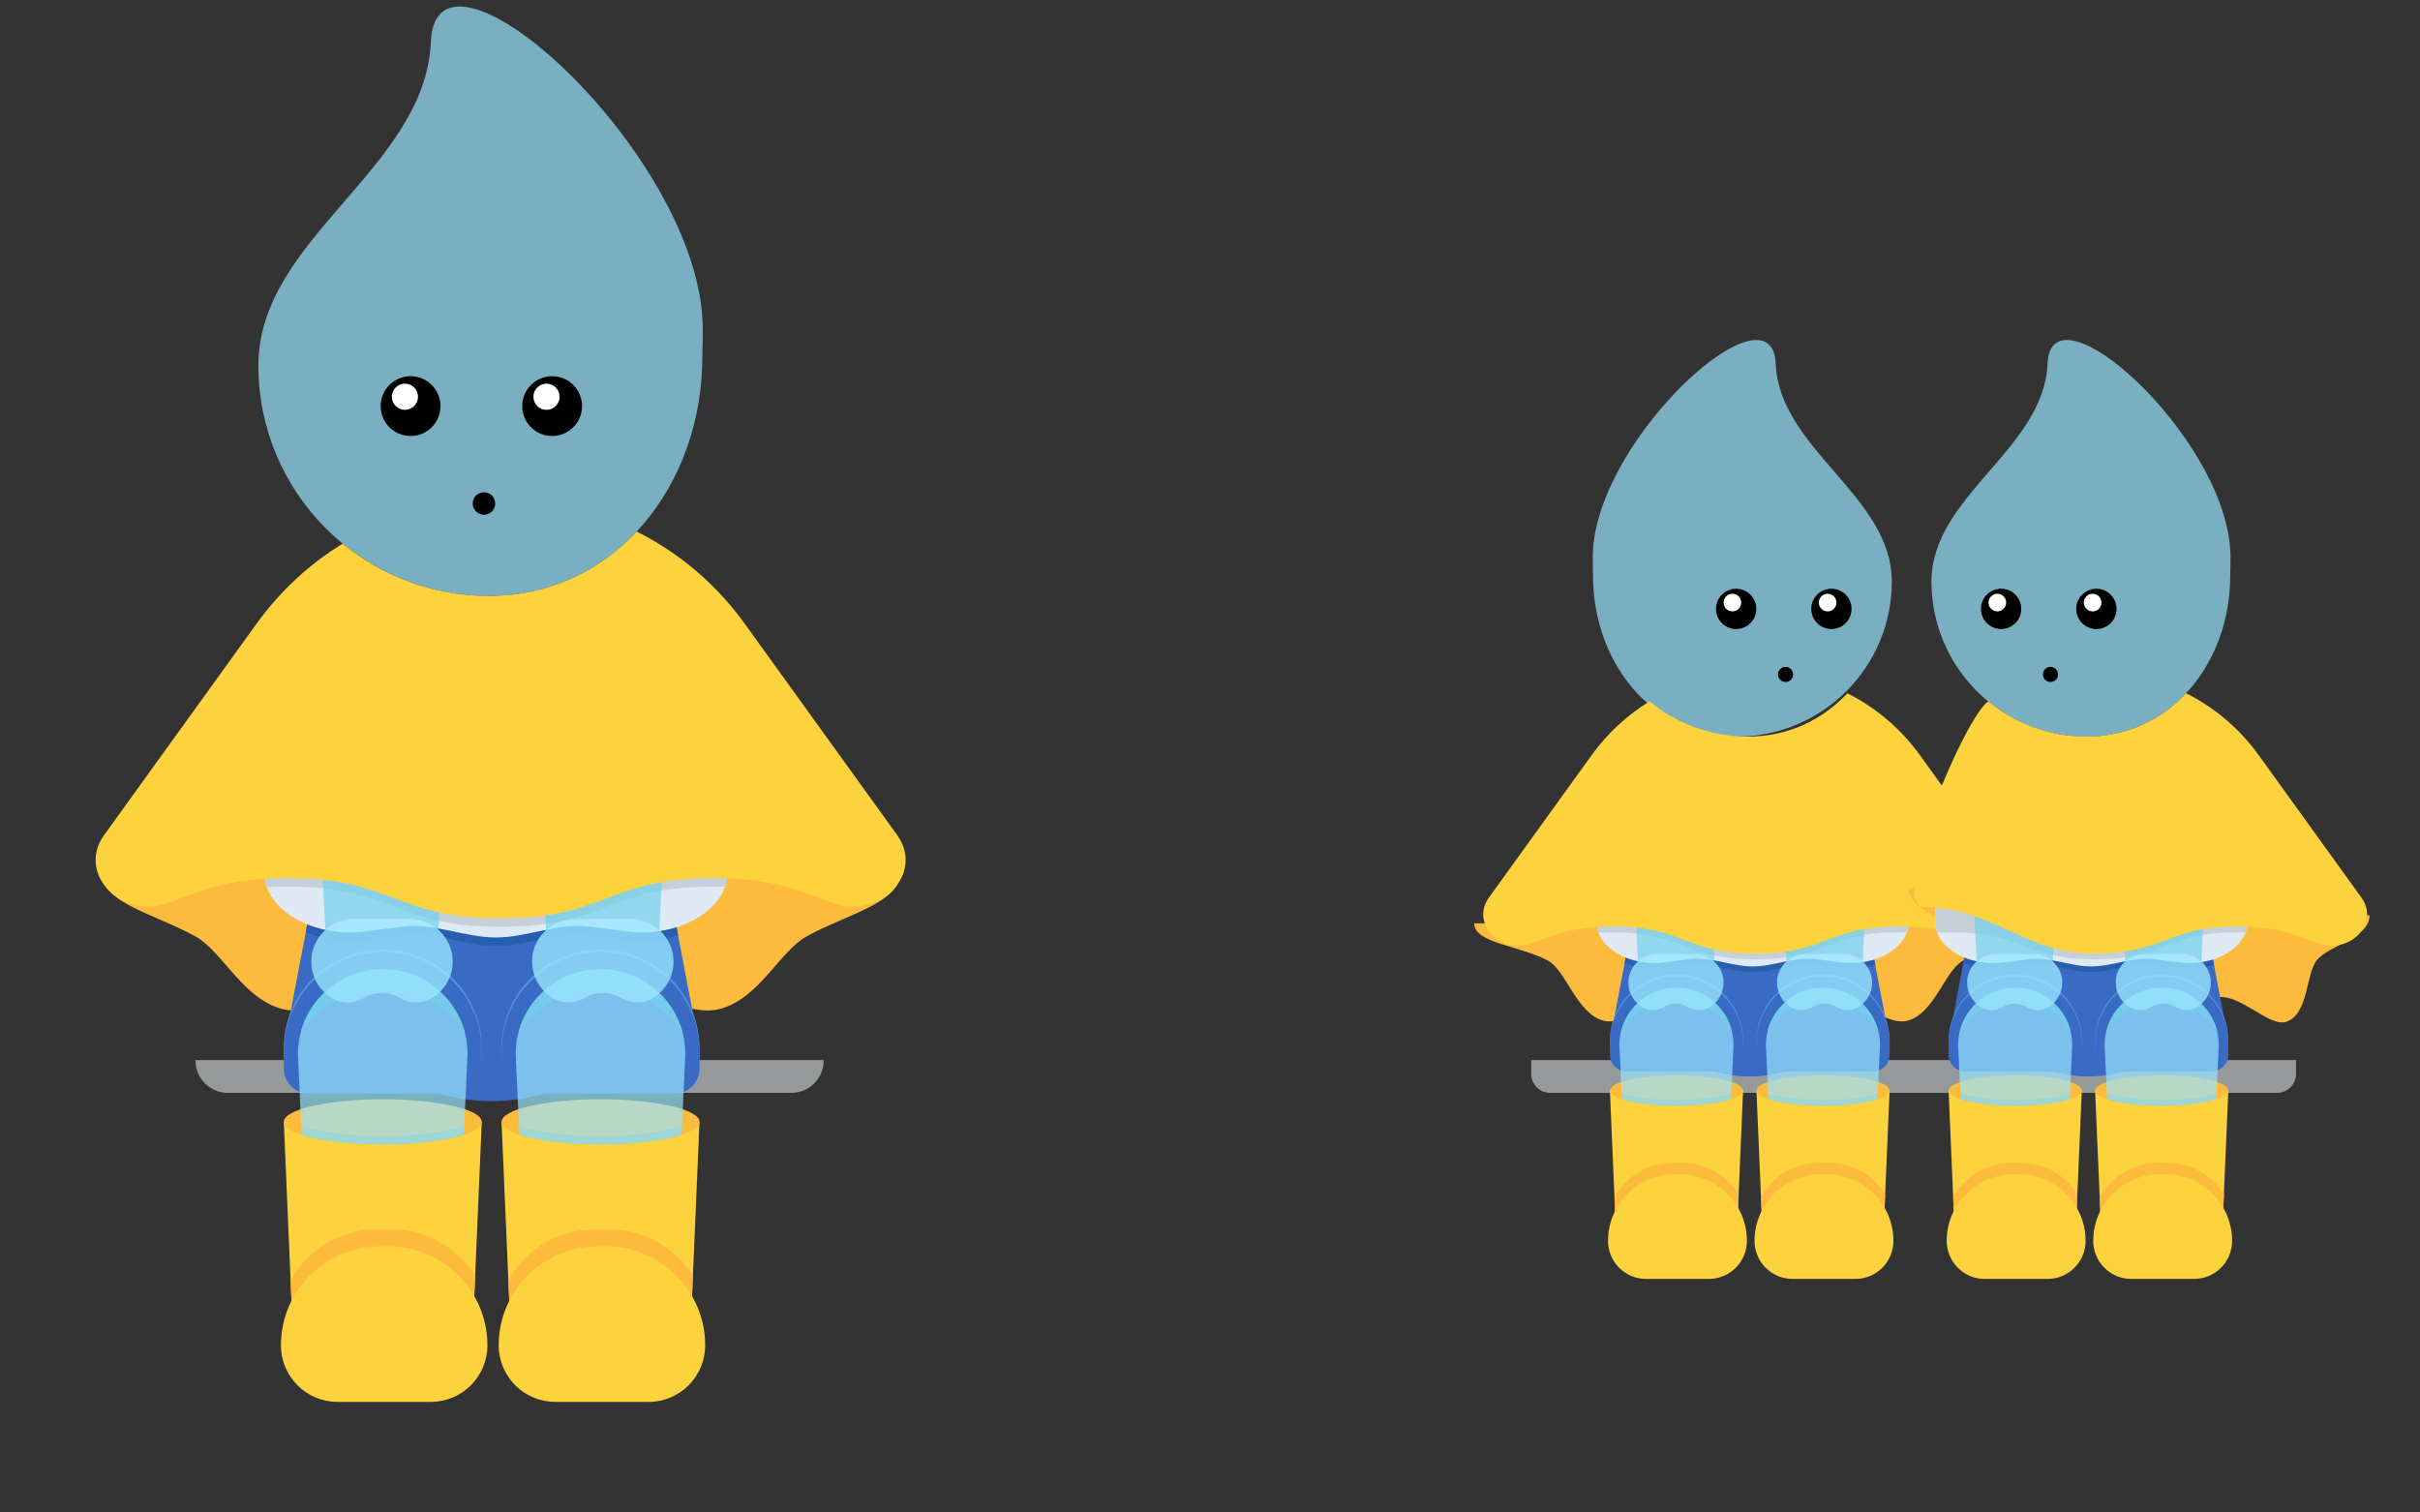 <?xml version="1.0" encoding="UTF-8"?>
<svg id="_레이어_2" data-name="레이어 2" xmlns="http://www.w3.org/2000/svg" viewBox="0 0 640 400">
  <rect x="0" y="0" width="640" height="400" fill="#333333" stroke="none"/>
  <defs>
    <style>
      .cls-1, .cls-2, .cls-3 {
        opacity: .7;
      }

      .cls-4 {
        fill: #c5d0d8;
      }

      .cls-5 {
        fill: #fff;
      }

      .cls-6, .cls-7, .cls-3 {
        fill: #71d0ea;
      }

      .cls-8 {
        opacity: .8;
      }

      .cls-8, .cls-2 {
        fill: #99e5ff;
      }

      .cls-9 {
        fill: #5590e5;
      }

      .cls-7 {
        opacity: .35;
      }

      .cls-10 {
        fill: #275ead;
      }

      .cls-11 {
        fill: #fcd23d;
      }

      .cls-12 {
        fill: #396bc4;
      }

      .cls-13 {
        fill: #fcbb3d;
      }

      .cls-14 {
        fill: none;
      }

      .cls-15 {
        fill: #dfe9f4;
      }

      .cls-16 {
        fill: #959999;
      }
    </style>
  </defs>
  <g id="_레이어_1-2" data-name="레이어 1">
    <g>
      <path class="cls-16" d="M51.69,280.36H217.84v.1c0,4.73-3.84,8.57-8.57,8.57H60.26c-4.73,0-8.57-3.84-8.57-8.57v-.1h0Z"/>
      <g>
        <path class="cls-13" d="M238,230.98c0,7.8-13.79,10.67-24.7,16.67-7.12,3.92-12.53,16.53-23.01,19.2-8.51,2.17-19.74-5.96-29.85-4.84-9.03,1-18.05,11.5-27.94,11.5s-18.91-10.5-27.94-11.5c-10.11-1.11-21.35,7.01-29.86,4.84-10.48-2.67-15.89-15.28-23.01-19.2-10.91-6-24.7-8.87-24.7-16.67"/>
        <path class="cls-12" d="M164.38,218.18H95.67c-5.45,0-10.12,3.82-11.13,9.09l-9.49,49.78,40.66,12.06c9.4,2.79,19.22,2.79,28.62,0l40.66-12.06-9.49-49.78c-1-5.27-5.68-9.09-11.13-9.09Z"/>
        <path class="cls-10" d="M164.38,218.18H95.67c-5.45,0-10.12,3.82-11.13,9.09l-3.67,19.27c4.59,1.95,10.2,2.79,15.98,2.03l9.57-1.26c8.17-1.08,16.45,2.87,24.73,2.87s16.56-3.95,24.73-2.87l9.57,1.26c4.93,.65,9.73,.13,13.89-1.24l-3.82-20.06c-1-5.27-5.68-9.09-11.13-9.09Z"/>
        <polygon class="cls-11" points="125.16 349.05 77.3 349.05 75.06 296.7 127.41 296.7 125.16 349.05"/>
        <ellipse class="cls-13" cx="101.23" cy="296.7" rx="26.18" ry="5.98"/>
        <path class="cls-13" d="M77.3,349.05h47.86l.5-11.64c-4.63-7.38-12.83-12.29-22.19-12.29h-3.74c-9.84,0-18.42,5.44-22.88,13.47l.45,10.46Z"/>
        <polygon class="cls-11" points="182.75 349.05 134.89 349.05 132.64 296.7 184.99 296.7 182.75 349.05"/>
        <ellipse class="cls-13" cx="158.82" cy="296.7" rx="26.18" ry="5.98"/>
        <path class="cls-11" d="M100.48,329.61h2.24c14.45,0,26.18,11.73,26.18,26.18h0c0,8.26-6.7,14.96-14.96,14.96h-24.68c-8.26,0-14.96-6.7-14.96-14.96h0c0-14.45,11.73-26.18,26.18-26.18Z"/>
        <path class="cls-13" d="M134.89,349.05h47.86l.5-11.64c-4.63-7.38-12.83-12.29-22.19-12.29h-3.74c-9.84,0-18.42,5.44-22.88,13.47l.45,10.46Z"/>
        <path class="cls-9" d="M127.41,277.26c0-14.46-11.72-26.18-26.18-26.18h0c-14.46,0-26.18,11.72-26.18,26.18v4.61c0,.07,0,.14,.01,.21,.22-14.26,11.85-25.76,26.17-25.76h0c14.32,0,25.94,11.5,26.17,25.76,0-.07,.01-.14,.01-.21v-4.61Z"/>
        <path class="cls-9" d="M184.99,277.26c0-14.46-11.72-26.18-26.18-26.18h0c-14.46,0-26.18,11.72-26.18,26.18v4.61c0,.07,0,.14,.01,.21,.22-14.26,11.85-25.76,26.17-25.76h0c14.32,0,25.94,11.5,26.17,25.76,0-.07,.01-.14,.01-.21v-4.61Z"/>
        <path class="cls-15" d="M165.44,246.32l-9.57-1.26c-8.17-1.08-16.45,2.87-24.73,2.87-8.28,0-16.56-3.95-24.73-2.87l-9.57,1.26c-14.05,1.85-27.03-5.72-27.03-15.76v-45.29h122.65v45.29c0,10.04-12.98,17.61-27.03,15.76Z"/>
        <path class="cls-12" d="M101.23,251.83h0c14.45,0,26.18,11.73,26.18,26.18v4.61c0,3.65-2.96,6.6-6.6,6.6h-39.14c-3.65,0-6.6-2.96-6.6-6.6v-4.61c0-14.45,11.73-26.18,26.18-26.18Z"/>
        <path class="cls-2" d="M101.23,256.32c-12.39,0-22.44,10.05-22.44,22.44l.67,14.62,.31,6.75c4.73,1.54,12.57,2.56,21.45,2.56s16.72-1.01,21.45-2.56l.31-6.75,.67-14.62c0-12.39-10.05-22.44-22.44-22.44Z"/>
        <path class="cls-12" d="M158.82,251.83h0c14.45,0,26.18,11.73,26.18,26.18v4.61c0,3.65-2.96,6.6-6.6,6.6h-39.14c-3.65,0-6.6-2.96-6.6-6.6v-4.61c0-14.45,11.73-26.18,26.18-26.18Z"/>
        <path class="cls-2" d="M158.82,256.32c-12.39,0-22.44,10.05-22.44,22.44l.67,14.62,.31,6.75c4.73,1.54,12.57,2.56,21.45,2.56s16.72-1.01,21.45-2.56l.31-6.75,.67-14.62c0-12.39-10.05-22.44-22.44-22.44Z"/>
        <path class="cls-7" d="M79.68,297.85l.11,2.28c4.73,1.54,12.57,2.56,21.45,2.56s16.72-1.01,21.45-2.56l.11-2.28c-4.72,1.56-12.61,2.59-21.55,2.59s-16.83-1.03-21.55-2.59Z"/>
        <path class="cls-7" d="M137.26,297.85l.11,2.28c4.73,1.54,12.57,2.56,21.45,2.56s16.72-1.01,21.45-2.56l.11-2.28c-4.72,1.56-12.61,2.59-21.55,2.59s-16.83-1.03-21.55-2.59Z"/>
        <path class="cls-3" d="M101.23,261.55h0c9.05,0,17.02,4.59,21.72,11.57-2.5-9.66-11.28-16.8-21.72-16.8s-19.22,7.14-21.72,16.8c4.7-6.98,12.68-11.57,21.72-11.57Z"/>
        <path class="cls-3" d="M158.82,261.55h0c9.05,0,17.02,4.59,21.72,11.57-2.5-9.66-11.28-16.8-21.72-16.8s-19.22,7.14-21.72,16.8c4.7-6.98,12.68-11.57,21.72-11.57Z"/>
        <path class="cls-4" d="M192.47,185.27H69.82v45.29c0,1.41,.26,2.76,.74,4.06,1.73-.1,3.57-.15,5.56-.15,28.14,0,28.14,10.64,56.28,10.64s28.14-10.64,56.28-10.64c1.07,0,2.1,.02,3.09,.05,.45-1.26,.7-2.58,.7-3.95v-45.29Z"/>
        <path class="cls-2" d="M185.74,94.4c0,33.66-22.8,63.2-56.46,63.2s-60.95-27.29-60.95-60.95S112.54,44.65,113.95,11.02c1.36-32.64,68.94,27.67,71.8,73.07,.25,3.92,0,7.26,0,10.32Z"/>
        <path class="cls-11" d="M158.07,329.61h2.24c14.45,0,26.18,11.73,26.18,26.18h0c0,8.26-6.7,14.96-14.96,14.96h-24.68c-8.26,0-14.96-6.7-14.96-14.96h0c0-14.45,11.73-26.18,26.18-26.18Z"/>
        <path class="cls-8" d="M105.8,263.91h0c-2.94-1.76-6.61-1.76-9.56,0h0c-2.51,1.51-5.66,1.62-8.21,.18-3.41-1.92-5.71-5.58-5.71-9.78h0c0-6.2,5.02-11.22,11.22-11.22h14.96c6.2,0,11.22,5.02,11.22,11.22h0c0,4.2-2.3,7.85-5.71,9.78-2.55,1.44-5.69,1.33-8.21-.18Z"/>
        <g class="cls-1">
          <path class="cls-6" d="M108.5,243.09c2.88,0,5.5,1.09,7.48,2.88l1.02-20.47c.46-9.14-6.83-16.81-15.99-16.81h0c-9.15,0-16.44,7.66-15.99,16.81l1.02,20.47c1.99-1.78,4.6-2.88,7.48-2.88h14.96Z"/>
        </g>
        <path class="cls-8" d="M164.2,263.91h0c-2.94-1.76-6.61-1.76-9.56,0h0c-2.51,1.51-5.66,1.62-8.21,.18-3.41-1.92-5.71-5.58-5.71-9.78h0c0-6.2,5.02-11.22,11.22-11.22h14.96c6.2,0,11.22,5.02,11.22,11.22h0c0,4.2-2.3,7.85-5.71,9.78-2.55,1.44-5.69,1.33-8.21-.18Z"/>
        <g class="cls-1">
          <path class="cls-6" d="M166.9,243.09c2.88,0,5.5,1.09,7.48,2.88l1.02-20.47c.46-9.14-6.83-16.81-15.99-16.81h0c-9.15,0-16.44,7.66-15.99,16.81l1.02,20.47c1.99-1.78,4.6-2.88,7.48-2.88h14.96Z"/>
        </g>
        <path class="cls-11" d="M237.38,221.01c-.05-.07-.1-.14-.15-.21l-40.27-55.84h0c-7.78-10.79-17.65-18.91-28.58-24.38-9.79,10.46-23.24,17.02-39.11,17.02-14.67,0-28.13-5.18-38.64-13.82-8.62,5.27-16.41,12.33-22.79,21.18h0s-40.27,55.84-40.27,55.84c-.05,.07-.1,.14-.15,.21-7.06,10.02,4.6,22.26,16.94,17.86,8.47-3.02,15.31-6.65,31.76-6.65,28.14,0,28.14,10.64,56.28,10.64s28.14-10.64,56.28-10.64c16.45,0,23.29,3.63,31.75,6.65,12.34,4.4,24-7.84,16.94-17.86Z"/>
      </g>
      <g>
        <circle cx="108.58" cy="107.4" r="7.91"/>
        <circle cx="146.02" cy="107.4" r="7.91"/>
        <circle cx="127.99" cy="133.16" r="2.97"/>
        <circle class="cls-5" cx="107.09" cy="104.93" r="3.46"/>
        <circle class="cls-5" cx="144.53" cy="104.93" r="3.46"/>
      </g>
      <g>
        <rect class="cls-14" width="640" height="400"/>
        <path class="cls-16" d="M514.75,280.36h-109.8v3.64c0,2.78,2.25,5.03,5.03,5.03h192.21c2.78,0,5.03-2.25,5.03-5.03v-3.64h-92.47Z"/>
        <g>
          <path class="cls-13" d="M538.66,244.19c0,5.29-11.81,5.78-19.45,9.84-4.93,2.62-7.63,14.15-14.85,15.93-5.86,1.45-14.09-7.25-21.04-6.51-6.21,.66-12.25,10.99-19.05,10.99s-12.84-10.33-19.05-10.99c-6.95-.74-15.18,7.96-21.04,6.51-7.22-1.78-9.93-13.31-14.85-15.93-7.64-4.06-19.45-4.55-19.45-9.84"/>
          <path class="cls-12" d="M485.86,235.57h-46.23c-3.67,0-6.81,2.57-7.49,6.11l-6.38,33.49,27.36,8.11c6.33,1.88,12.93,1.88,19.26,0l27.36-8.11-6.38-33.49c-.68-3.54-3.82-6.11-7.49-6.11Z"/>
          <path class="cls-10" d="M485.86,235.57h-46.23c-3.67,0-6.81,2.57-7.49,6.11l-2.47,12.97c3.09,1.31,6.86,1.88,10.75,1.36l6.44-.85c5.5-.72,11.07,1.93,16.64,1.93s11.14-2.66,16.64-1.93l6.44,.85c3.32,.44,6.55,.09,9.35-.83l-2.57-13.5c-.68-3.54-3.82-6.11-7.49-6.11Z"/>
          <polygon class="cls-11" points="459.47 323.64 427.27 323.64 425.76 288.41 460.98 288.41 459.47 323.64"/>
          <ellipse class="cls-13" cx="443.37" cy="288.41" rx="17.61" ry="4.03"/>
          <path class="cls-13" d="M427.27,323.64h32.21l.34-7.83c-3.11-4.97-8.63-8.27-14.93-8.27h-2.52c-6.62,0-12.39,3.66-15.4,9.06l.3,7.04Z"/>
          <polygon class="cls-11" points="498.22 323.64 466.02 323.64 464.51 288.41 499.73 288.41 498.22 323.64"/>
          <ellipse class="cls-13" cx="482.12" cy="288.41" rx="17.61" ry="4.03"/>
          <path class="cls-11" d="M442.87,310.56h1.51c9.72,0,17.61,7.89,17.61,17.61h0c0,5.56-4.51,10.06-10.06,10.06h-16.61c-5.56,0-10.06-4.51-10.06-10.06h0c0-9.72,7.89-17.61,17.61-17.61Z"/>
          <path class="cls-13" d="M466.02,323.64h32.21l.34-7.83c-3.11-4.97-8.63-8.27-14.93-8.27h-2.52c-6.62,0-12.39,3.66-15.4,9.06l.3,7.04Z"/>
          <path class="cls-9" d="M460.98,275.33c0-9.73-7.89-17.61-17.61-17.61h0c-9.73,0-17.61,7.89-17.61,17.61v3.1s0,.09,0,.14c.15-9.6,7.97-17.33,17.61-17.33h0c9.63,0,17.46,7.74,17.61,17.33,0-.05,0-.09,0-.14v-3.1Z"/>
          <path class="cls-9" d="M499.73,275.33c0-9.73-7.89-17.61-17.61-17.61h0c-9.73,0-17.61,7.89-17.61,17.61v3.1s0,.09,0,.14c.15-9.6,7.97-17.33,17.61-17.33h0c9.63,0,17.46,7.74,17.61,17.33,0-.05,0-.09,0-.14v-3.1Z"/>
          <path class="cls-15" d="M486.58,254.51l-6.44-.85c-5.5-.72-11.07,1.93-16.64,1.93-5.57,0-11.14-2.66-16.64-1.93l-6.44,.85c-9.45,1.24-18.19-3.85-18.19-10.6v-30.48h82.53v30.48c0,6.75-8.74,11.85-18.19,10.6Z"/>
          <path class="cls-12" d="M443.37,258.22h0c9.72,0,17.61,7.89,17.61,17.61v3.1c0,2.45-1.99,4.44-4.44,4.44h-26.34c-2.45,0-4.44-1.99-4.44-4.44v-3.1c0-9.72,7.89-17.61,17.61-17.61Z"/>
          <path class="cls-2" d="M443.37,261.24c-8.34,0-15.1,6.76-15.1,15.1l.45,9.84,.21,4.54c3.18,1.04,8.46,1.72,14.43,1.72s11.25-.68,14.43-1.72l.21-4.54,.45-9.84c0-8.34-6.76-15.1-15.1-15.1Z"/>
          <path class="cls-12" d="M482.12,258.22h0c9.72,0,17.61,7.89,17.61,17.61v3.1c0,2.45-1.99,4.44-4.44,4.44h-26.34c-2.45,0-4.44-1.99-4.44-4.44v-3.1c0-9.72,7.89-17.61,17.61-17.61Z"/>
          <path class="cls-2" d="M482.12,261.24c-8.34,0-15.1,6.76-15.1,15.1l.45,9.84,.21,4.54c3.18,1.04,8.46,1.72,14.43,1.72s11.25-.68,14.43-1.72l.21-4.54,.45-9.84c0-8.34-6.76-15.1-15.1-15.1Z"/>
          <path class="cls-7" d="M428.87,289.19l.07,1.53c3.18,1.04,8.46,1.72,14.43,1.72s11.25-.68,14.43-1.72l.07-1.53c-3.18,1.05-8.49,1.74-14.5,1.74s-11.33-.69-14.5-1.74Z"/>
          <path class="cls-7" d="M467.62,289.19l.07,1.53c3.18,1.04,8.46,1.72,14.43,1.72s11.25-.68,14.43-1.72l.07-1.53c-3.18,1.05-8.49,1.74-14.5,1.74s-11.33-.69-14.5-1.74Z"/>
          <path class="cls-3" d="M443.37,264.76h0c6.09,0,11.45,3.09,14.62,7.78-1.68-6.5-7.59-11.31-14.62-11.31s-12.94,4.8-14.62,11.31c3.16-4.7,8.53-7.78,14.62-7.78Z"/>
          <path class="cls-3" d="M482.12,264.76h0c6.09,0,11.45,3.09,14.62,7.78-1.68-6.5-7.59-11.31-14.62-11.31s-12.94,4.8-14.62,11.31c3.16-4.7,8.53-7.78,14.62-7.78Z"/>
          <path class="cls-4" d="M504.77,213.43h-82.53v30.48c0,.95,.18,1.86,.5,2.73,1.16-.07,2.4-.1,3.74-.1,18.94,0,18.94,7.16,37.87,7.16s18.93-7.16,37.87-7.16c.72,0,1.41,.01,2.08,.03,.3-.85,.47-1.74,.47-2.66v-30.48Z"/>
          <path class="cls-2" d="M421.3,152.28c0,22.65,15.34,42.52,38,42.52s41.01-18.36,41.01-41.01-29.76-34.99-30.7-57.62c-.92-21.96-46.39,18.62-48.31,49.17-.17,2.64,0,4.89,0,6.94Z"/>
          <path class="cls-11" d="M481.62,310.56h1.51c9.72,0,17.61,7.89,17.61,17.61h0c0,5.56-4.51,10.06-10.06,10.06h-16.61c-5.56,0-10.06-4.51-10.06-10.06h0c0-9.72,7.89-17.61,17.61-17.61Z"/>
          <path class="cls-8" d="M446.44,266.34h0c-1.98-1.19-4.45-1.19-6.43,0h0c-1.69,1.01-3.81,1.09-5.52,.12-2.29-1.29-3.84-3.76-3.84-6.58h0c0-4.17,3.38-7.55,7.55-7.55h10.06c4.17,0,7.55,3.38,7.55,7.55h0c0,2.82-1.55,5.28-3.84,6.58-1.72,.97-3.83,.89-5.52-.12Z"/>
          <g class="cls-1">
            <path class="cls-6" d="M448.26,252.34c1.94,0,3.7,.74,5.04,1.94l.69-13.78c.31-6.15-4.6-11.31-10.76-11.31h0c-6.16,0-11.07,5.16-10.76,11.31l.69,13.78c1.34-1.2,3.1-1.94,5.04-1.94h10.06Z"/>
          </g>
          <path class="cls-8" d="M485.74,266.34h0c-1.98-1.19-4.45-1.19-6.43,0h0c-1.69,1.01-3.81,1.09-5.52,.12-2.29-1.29-3.84-3.76-3.84-6.58h0c0-4.17,3.38-7.55,7.55-7.55h10.06c4.17,0,7.55,3.38,7.55,7.55h0c0,2.82-1.55,5.28-3.84,6.58-1.72,.97-3.83,.89-5.52-.12Z"/>
          <g class="cls-1">
            <path class="cls-6" d="M487.56,252.34c1.94,0,3.7,.74,5.04,1.94l.69-13.78c.31-6.15-4.6-11.31-10.76-11.31h0c-6.16,0-11.07,5.16-10.76,11.31l.69,13.78c1.34-1.2,3.1-1.94,5.04-1.94h10.06Z"/>
          </g>
          <path class="cls-11" d="M534.98,237.48s-.07-.09-.1-.14l-27.1-37.58h0c-5.23-7.26-11.88-12.73-19.23-16.41-6.59,7.04-15.64,11.45-26.31,11.45-9.87,0-18.93-3.49-26-9.3-5.8,3.55-11.04,8.3-15.34,14.25h0s-27.1,37.58-27.1,37.58c-.03,.05-.07,.09-.1,.14-4.75,6.74,3.09,14.98,11.4,12.02,5.7-2.03,10.3-4.48,21.37-4.48,18.94,0,18.94,7.16,37.87,7.16s18.93-7.16,37.87-7.16c11.07,0,15.67,2.44,21.37,4.48,8.31,2.96,16.15-5.27,11.4-12.02Z"/>
          <g>
            <path class="cls-13" d="M626.66,242.07c0,6.06-10.48,7.79-13.85,11.75-3.09,3.63-2.21,14.4-8.17,16.4-4.46,1.5-11.85-7.16-17.93-6.51-4.86,.51-9.71,10.74-15.62,10.74-6.68,0-12.2-10.52-18.21-11.63-6.71-1.24-15.81,6.39-21.28,4.01-6.5-2.83-6.43-14.49-10.49-18.54-5.02-5.01-16.42-7.27-16.42-13.43"/>
            <path class="cls-12" d="M575.44,235.57h-46.23c-3.67,0-6.81,2.57-7.49,6.11l-6.38,33.49,27.36,8.11c6.33,1.88,12.93,1.88,19.26,0l27.36-8.11-6.38-33.49c-.68-3.54-3.82-6.11-7.49-6.11Z"/>
            <path class="cls-10" d="M575.44,235.57h-46.23c-3.67,0-6.81,2.57-7.49,6.11l-2.47,12.97c3.09,1.31,6.86,1.88,10.75,1.36l6.44-.85c5.5-.72,11.07,1.93,16.64,1.93s11.14-2.66,16.64-1.93l6.44,.85c3.32,.44,6.55,.09,9.35-.83l-2.57-13.5c-.68-3.54-3.82-6.11-7.49-6.11Z"/>
            <polygon class="cls-11" points="549.05 323.64 516.84 323.64 515.33 288.41 550.56 288.41 549.05 323.64"/>
            <ellipse class="cls-13" cx="532.95" cy="288.41" rx="17.61" ry="4.03"/>
            <path class="cls-13" d="M516.84,323.64h32.21l.34-7.83c-3.11-4.97-8.63-8.27-14.93-8.27h-2.52c-6.62,0-12.39,3.66-15.4,9.06l.3,7.04Z"/>
            <polygon class="cls-11" points="587.8 323.64 555.59 323.64 554.08 288.41 589.31 288.41 587.8 323.64"/>
            <ellipse class="cls-13" cx="571.7" cy="288.41" rx="17.61" ry="4.03"/>
            <path class="cls-11" d="M532.44,310.56h1.51c9.72,0,17.61,7.89,17.61,17.61h0c0,5.56-4.51,10.06-10.06,10.06h-16.61c-5.56,0-10.06-4.51-10.06-10.06h0c0-9.72,7.89-17.61,17.61-17.61Z"/>
            <path class="cls-13" d="M555.59,323.64h32.21l.34-7.83c-3.11-4.97-8.63-8.27-14.93-8.27h-2.52c-6.62,0-12.39,3.66-15.4,9.06l.3,7.04Z"/>
            <path class="cls-9" d="M550.56,275.33c0-9.73-7.89-17.61-17.61-17.61h0c-9.73,0-17.61,7.89-17.61,17.61v3.1s0,.09,0,.14c.15-9.6,7.97-17.33,17.61-17.33h0c9.63,0,17.46,7.74,17.61,17.33,0-.05,0-.09,0-.14v-3.1Z"/>
            <path class="cls-9" d="M589.31,275.33c0-9.73-7.89-17.61-17.61-17.61h0c-9.73,0-17.61,7.89-17.61,17.61v3.1s0,.09,0,.14c.15-9.6,7.97-17.33,17.61-17.33h0c9.63,0,17.46,7.74,17.61,17.33,0-.05,0-.09,0-.14v-3.1Z"/>
            <path class="cls-15" d="M576.15,254.51l-6.44-.85c-5.5-.72-11.07,1.93-16.64,1.93-5.57,0-11.14-2.66-16.64-1.93l-6.44,.85c-9.45,1.24-18.19-3.85-18.19-10.6v-30.48h82.53v30.48c0,6.75-8.74,11.85-18.19,10.6Z"/>
            <path class="cls-12" d="M532.95,258.22h0c9.72,0,17.61,7.89,17.61,17.61v3.1c0,2.45-1.99,4.44-4.44,4.44h-26.34c-2.45,0-4.44-1.99-4.44-4.44v-3.1c0-9.72,7.89-17.61,17.61-17.61Z"/>
            <path class="cls-2" d="M532.95,261.24c-8.34,0-15.1,6.76-15.1,15.1l.45,9.84,.21,4.54c3.18,1.04,8.46,1.72,14.43,1.72s11.25-.68,14.43-1.72l.21-4.54,.45-9.84c0-8.34-6.76-15.1-15.1-15.1Z"/>
            <path class="cls-12" d="M571.7,258.22h0c9.72,0,17.61,7.89,17.61,17.61v3.1c0,2.45-1.99,4.44-4.44,4.44h-26.34c-2.45,0-4.44-1.99-4.44-4.44v-3.1c0-9.72,7.89-17.61,17.61-17.61Z"/>
            <path class="cls-2" d="M571.7,261.24c-8.34,0-15.1,6.76-15.1,15.1l.45,9.84,.21,4.54c3.18,1.04,8.46,1.72,14.43,1.72s11.25-.68,14.43-1.72l.21-4.54,.45-9.84c0-8.34-6.76-15.1-15.1-15.1Z"/>
            <path class="cls-7" d="M518.44,289.19l.07,1.53c3.18,1.04,8.46,1.72,14.43,1.72s11.25-.68,14.43-1.72l.07-1.53c-3.18,1.05-8.49,1.74-14.5,1.74s-11.33-.69-14.5-1.74Z"/>
            <path class="cls-7" d="M557.19,289.19l.07,1.53c3.18,1.04,8.46,1.72,14.43,1.72s11.25-.68,14.43-1.72l.07-1.53c-3.18,1.05-8.49,1.74-14.5,1.74s-11.33-.69-14.5-1.74Z"/>
            <path class="cls-3" d="M532.95,264.76h0c6.09,0,11.45,3.09,14.62,7.78-1.68-6.5-7.59-11.31-14.62-11.31s-12.94,4.8-14.62,11.31c3.16-4.7,8.53-7.78,14.62-7.78Z"/>
            <path class="cls-3" d="M571.7,264.76h0c6.09,0,11.45,3.09,14.62,7.78-1.68-6.5-7.59-11.31-14.62-11.31s-12.94,4.8-14.62,11.31c3.16-4.7,8.53-7.78,14.62-7.78Z"/>
            <path class="cls-4" d="M594.34,213.43h-82.53v30.48c0,.95,.18,1.86,.5,2.73,1.16-.07,2.4-.1,3.74-.1,18.94,0,18.94,7.16,37.87,7.16s18.93-7.16,37.87-7.16c.72,0,1.41,.01,2.08,.03,.3-.85,.47-1.74,.47-2.66v-30.48Z"/>
            <path class="cls-2" d="M589.81,152.28c0,22.65-15.34,42.52-38,42.52s-41.01-18.36-41.01-41.01,29.76-34.99,30.7-57.62c.92-21.96,46.39,18.62,48.31,49.17,.17,2.64,0,4.89,0,6.94Z"/>
            <path class="cls-11" d="M571.19,310.56h1.51c9.72,0,17.61,7.89,17.61,17.61h0c0,5.56-4.51,10.06-10.06,10.06h-16.61c-5.56,0-10.06-4.51-10.06-10.06h0c0-9.72,7.89-17.61,17.61-17.61Z"/>
            <path class="cls-8" d="M536.02,266.34h0c-1.98-1.19-4.45-1.19-6.43,0h0c-1.69,1.01-3.81,1.09-5.52,.12-2.29-1.29-3.84-3.76-3.84-6.58h0c0-4.17,3.38-7.55,7.55-7.55h10.06c4.17,0,7.55,3.38,7.55,7.55h0c0,2.82-1.55,5.28-3.84,6.58-1.72,.97-3.83,.89-5.52-.12Z"/>
            <g class="cls-1">
              <path class="cls-6" d="M537.84,252.34c1.94,0,3.7,.74,5.04,1.94l.69-13.78c.31-6.15-4.6-11.31-10.76-11.31h0c-6.16,0-11.07,5.16-10.76,11.31l.69,13.78c1.34-1.2,3.1-1.94,5.04-1.94h10.06Z"/>
            </g>
            <path class="cls-8" d="M575.32,266.34h0c-1.98-1.19-4.45-1.19-6.43,0h0c-1.69,1.01-3.81,1.09-5.52,.12-2.29-1.29-3.84-3.76-3.84-6.58h0c0-4.17,3.38-7.55,7.55-7.55h10.06c4.17,0,7.55,3.38,7.55,7.55h0c0,2.82-1.55,5.28-3.84,6.58-1.72,.97-3.83,.89-5.52-.12Z"/>
            <g class="cls-1">
              <path class="cls-6" d="M577.13,252.34c1.94,0,3.7,.74,5.04,1.94l.69-13.78c.31-6.15-4.6-11.31-10.76-11.31h0c-6.16,0-11.07,5.16-10.76,11.31l.69,13.78c1.34-1.2,3.1-1.94,5.04-1.94h10.06Z"/>
            </g>
            <path class="cls-11" d="M508.25,239.9c18.94,0,26.74,12.27,45.68,12.27s18.93-7.16,37.87-7.16c11.07,0,15.67,2.44,21.37,4.48,8.31,2.96,16.15-5.27,11.4-12.02-.03-.05-.07-.09-.1-.14l-27.1-37.58h0c-5.23-7.26-11.88-12.73-19.23-16.41-6.59,7.04-15.64,11.45-26.31,11.45-9.87,0-18.93-3.49-26-9.3-5.8,3.55-26.24,50.78-17.57,54.39"/>
          </g>
          <g>
            <circle cx="529.22" cy="161.03" r="5.33"/>
            <circle cx="554.41" cy="161.03" r="5.33"/>
            <circle cx="542.28" cy="178.36" r="2"/>
            <circle class="cls-5" cx="528.22" cy="159.36" r="2.33"/>
            <circle class="cls-5" cx="553.42" cy="159.36" r="2.33"/>
          </g>
        </g>
      </g>
      <g>
        <circle cx="459.15" cy="161.03" r="5.33"/>
        <circle cx="484.34" cy="161.03" r="5.33"/>
        <circle cx="472.21" cy="178.36" r="2"/>
        <circle class="cls-5" cx="458.15" cy="159.36" r="2.33"/>
        <circle class="cls-5" cx="483.34" cy="159.36" r="2.33"/>
      </g>
    </g>
  </g>
</svg>